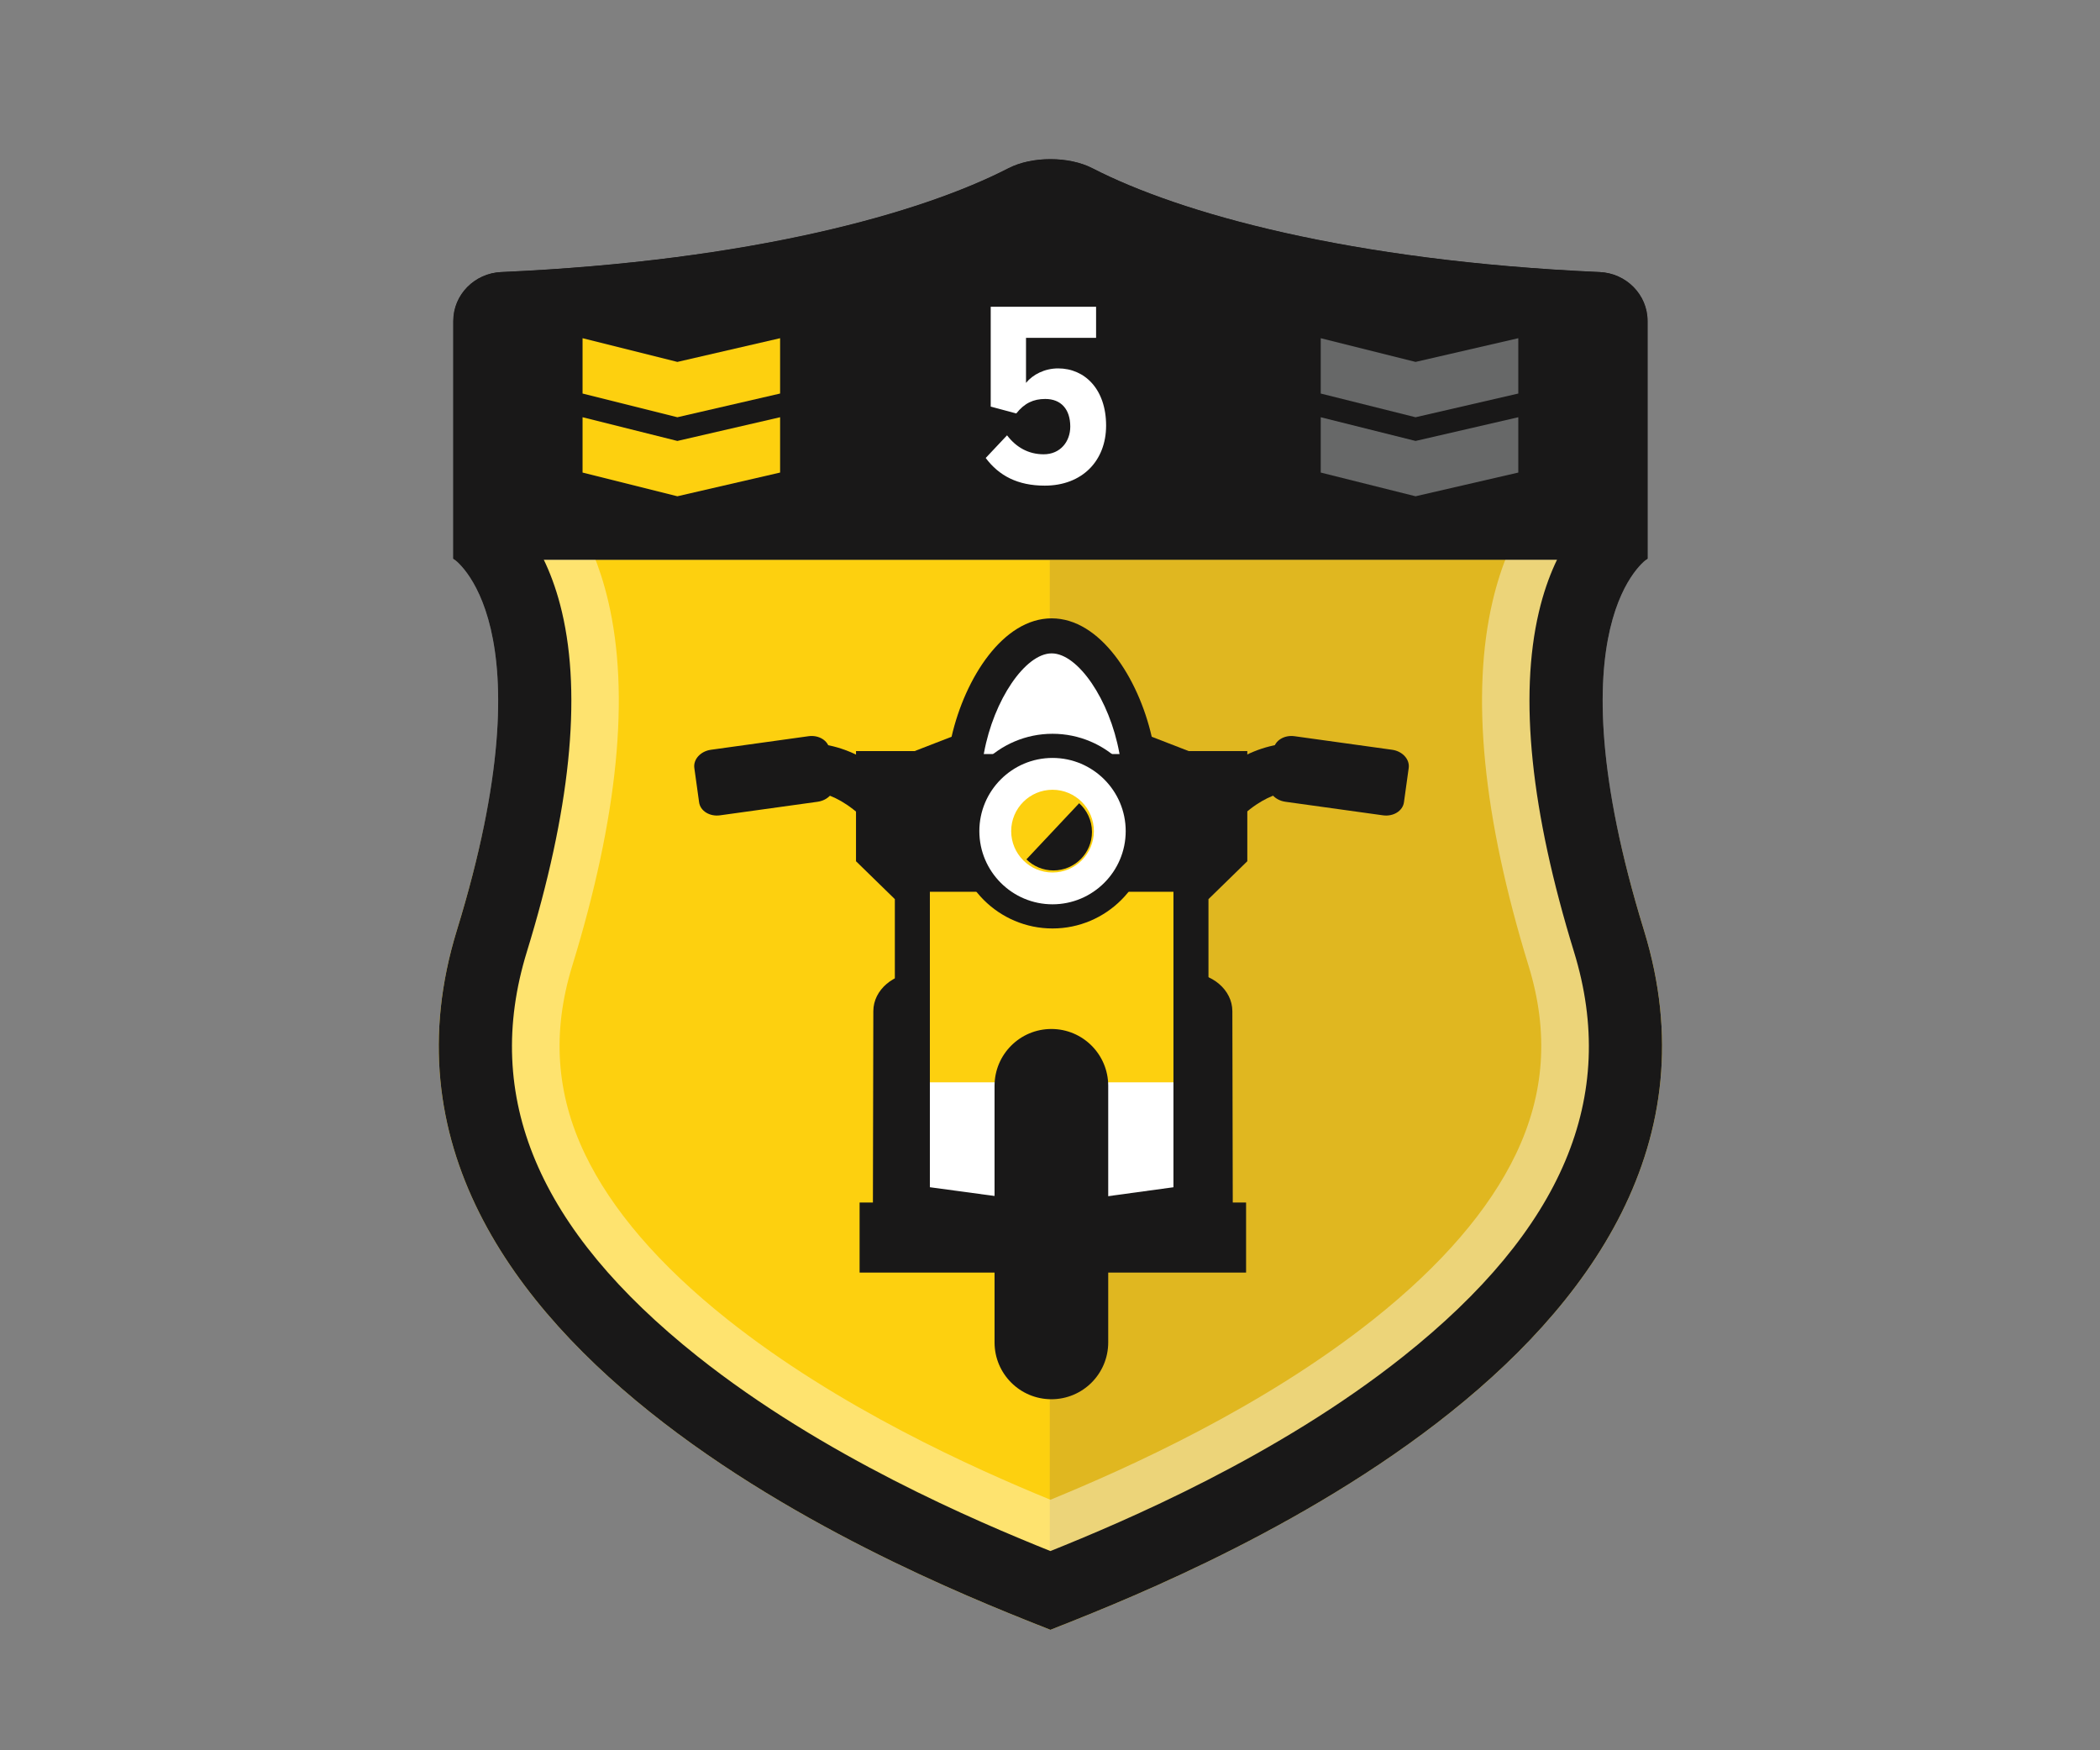 <?xml version="1.0" encoding="utf-8"?>
<!-- Generator: Adobe Illustrator 16.0.0, SVG Export Plug-In . SVG Version: 6.00 Build 0)  -->
<!DOCTYPE svg PUBLIC "-//W3C//DTD SVG 1.1//EN" "http://www.w3.org/Graphics/SVG/1.1/DTD/svg11.dtd">
<svg version="1.1" id="Layer_1" xmlns="http://www.w3.org/2000/svg" xmlns:xlink="http://www.w3.org/1999/xlink" x="0px" y="0px"
	 width="240px" height="200px" viewBox="0 0 240 200" enable-background="new 0 0 240 200" xml:space="preserve">
<rect x="0" y="0" width="240" height="200" fill="#808080" stroke="none"/>
<path fill="#FDD00F" d="M187.882,106.303c-10.149-32.986-1.587-41.101,0.216-42.339H120.48H51.998
	c1.803,1.238,10.366,9.353,0.216,42.339c-14.918,48.481,55.285,74.915,67.834,79.936c0.136-0.055,0.282-0.112,0.432-0.172
	C134.117,180.639,202.637,154.257,187.882,106.303"/>
<g opacity="0.6">
	<g>
		<g>
			<defs>
				<rect id="SVGID_1_" x="119.98" y="63.96" width="69.47" height="122.101"/>
			</defs>
			<clipPath id="SVGID_2_">
				<use xlink:href="#SVGID_1_"  overflow="visible"/>
			</clipPath>
			<path clip-path="url(#SVGID_2_)" fill="#CDA72C" d="M187.381,106.303c-10.15-32.986-1.588-41.101,0.215-42.339h-67.617v122.103
				C133.615,180.639,202.135,154.257,187.381,106.303"/>
		</g>
	</g>
</g>
<g opacity="0.4">
	<g>
		<g>
			<defs>
				<rect id="SVGID_3_" x="50.14" y="18.19" width="139.811" height="168.05"/>
			</defs>
			<clipPath id="SVGID_4_">
				<use xlink:href="#SVGID_3_"  overflow="visible"/>
			</clipPath>
			<path clip-path="url(#SVGID_4_)" fill="#FFFFFF" d="M120.048,32.247c12.873,6.204,32.308,10.53,54.448,12.167v14.542
				c-1.52,2.447-2.946,5.632-3.909,9.729c-2.505,10.653-1.122,24.676,4.108,41.678c2.328,7.566,1.855,14.6-1.444,21.498
				c-3.05,6.373-8.519,12.725-16.251,18.875c-12.736,10.132-28.21,17.049-36.952,20.637c-8.741-3.588-24.216-10.505-36.952-20.637
				c-7.733-6.151-13.201-12.502-16.251-18.875c-3.301-6.898-3.773-13.932-1.445-21.498c5.231-17.001,6.614-31.023,4.109-41.678
				c-0.963-4.098-2.39-7.281-3.908-9.729V44.414C87.739,42.777,107.176,38.451,120.048,32.247 M120.048,18.186
				c-1.726,0-3.452,0.348-4.795,1.037c-9.942,5.12-29.271,10.588-57.984,11.864c-3.016,0.134-5.465,2.57-5.465,5.589v27.161
				c0,0,11.263,7.192,0.41,42.466c-14.917,48.482,55.285,74.915,67.834,79.935c12.55-5.02,82.752-31.451,67.834-79.935
				c-10.853-35.273,0.41-42.466,0.41-42.466V36.676c0-3.019-2.449-5.455-5.466-5.589c-28.711-1.276-48.041-6.744-57.983-11.864
				C123.501,18.532,121.773,18.186,120.048,18.186"/>
		</g>
	</g>
</g>
<path fill="#191818" d="M188.292,36.676c0-3.02-2.449-5.455-5.465-5.589c-28.712-1.276-48.042-6.744-57.984-11.865
	c-2.685-1.382-6.905-1.382-9.59,0c-9.942,5.121-29.271,10.589-57.984,11.865c-3.016,0.134-5.465,2.569-5.465,5.589v27.161
	c0,0,0.07,0.041,0.194,0.127h136.1c0.125-0.086,0.194-0.127,0.194-0.127V36.676z"/>
<path fill="#191818" d="M120.048,26.552c0.527,0,0.894,0.091,1.007,0.13c13.129,6.748,34.478,11.32,58.871,12.639v21.295
	c-1.498,2.068-3.057,5.072-4.053,9.313c-2.281,9.702-0.932,22.771,4.014,38.836c5.107,16.601-1.272,31.72-19.506,46.222
	c-14.387,11.443-31.921,18.868-40.333,22.248c-8.412-3.38-25.946-10.805-40.333-22.248c-18.232-14.502-24.612-29.621-19.505-46.222
	c4.944-16.065,6.294-29.134,4.013-38.836c-0.997-4.24-2.555-7.243-4.053-9.313V39.32c24.393-1.318,45.743-5.891,58.872-12.639
	C119.154,26.643,119.521,26.552,120.048,26.552 M120.048,18.186c-1.726,0-3.452,0.347-4.795,1.037
	c-9.942,5.12-29.271,10.588-57.984,11.864c-3.016,0.134-5.465,2.57-5.465,5.589v27.161c0,0,11.263,7.192,0.41,42.466
	c-14.917,48.482,55.285,74.915,67.834,79.935c12.55-5.02,82.752-31.451,67.834-79.935c-10.853-35.273,0.41-42.466,0.41-42.466
	V36.676c0-3.019-2.449-5.455-5.466-5.589c-28.711-1.276-48.041-6.744-57.983-11.864C123.501,18.531,121.773,18.186,120.048,18.186"
	/>
<path fill="#FFFFFF" d="M112.653,52.332l2.438-2.589c1.054,1.385,2.468,2.168,4.185,2.168c1.926,0,3.041-1.476,3.041-3.162
	c0-1.986-1.055-3.161-2.86-3.161c-1.355,0-2.378,0.482-3.311,1.656l-2.921-0.783V35.052h12.042v3.552h-8.008v5.148
	c0.783-0.963,2.138-1.656,3.673-1.656c3.042,0,5.48,2.379,5.48,6.533c0,4.034-2.74,6.864-7.015,6.864
	C116.296,55.493,114.158,54.35,112.653,52.332"/>
<path fill="#191818" d="M104.987,111.138h30.674c2.853,0,5.171,1.971,5.18,4.399l0.048,22.449H99.76l0.049-22.449
	C99.816,113.107,102.135,111.138,104.987,111.138"/>
<rect x="98.24" y="137.409" fill="#191818" width="44.17" height="8.005"/>
<path fill="#FDD00F" d="M135.479,87.825h-5.59c-1.146-6.24-5.053-15.168-9.7-15.168s-8.555,8.928-9.699,15.168h-5.59h-2.465v2.165
	v5.413v2.165l1.834,4.331v35.509h31.84v-35.509l1.834-4.331v-2.165V89.99v-2.165H135.479z"/>
<rect x="103.929" y="123.675" fill="#FFFFFF" width="33.077" height="13.543"/>
<path fill="#FFFFFF" d="M130.646,87.176c0,5.74-4.653,10.394-10.394,10.394c-5.74,0-10.393-4.653-10.393-10.394
	s4.653-14.723,10.393-14.723C125.993,72.453,130.646,81.436,130.646,87.176"/>
<path fill="#191818" d="M110.499,99.474c-1.889,0-6.446-0.608-11.54-5.704c-4.082-4.08-7.138-3.261-7.265-3.224
	c-1.436,0.511-2.976-0.247-3.488-1.683c-0.513-1.436,0.273-3.027,1.708-3.539c2.299-0.822,7.614-0.789,12.947,4.544
	c4.336,4.336,7.659,4.093,7.796,4.083c1.512-0.218,2.872,0.836,3.088,2.345c0.215,1.509-0.868,2.911-2.376,3.126
	C111.251,99.438,110.952,99.474,110.499,99.474"/>
<path fill="#191818" d="M82.29,93.165l11.151-1.549c1.185-0.164,2.034-1.097,1.897-2.081l-0.545-3.925
	c-0.137-0.984-1.208-1.65-2.392-1.485l-11.152,1.549c-1.184,0.164-2.033,1.097-1.897,2.081l0.546,3.925
	C80.034,92.664,81.105,93.33,82.29,93.165"/>
<path fill="#191818" d="M129.846,99.474c-0.453,0-0.752-0.034-0.869-0.052c-1.509-0.215-2.557-1.613-2.34-3.122
	c0.211-1.488,1.578-2.52,3.062-2.35c0.237,0.021,3.521,0.183,7.786-4.083c5.332-5.333,10.646-5.367,12.947-4.544
	c1.435,0.512,2.183,2.091,1.67,3.525c-0.513,1.437-2.093,2.185-3.526,1.671c-0.054-0.013-3.109-0.83-7.188,3.249
	C136.293,98.863,131.736,99.474,129.846,99.474"/>
<path fill="#191818" d="M120.263,141.593l-17.995-2.437v-36.414l-4.439-4.331V85.825h6.697l4.225-1.638
	c1.548-6.752,5.907-13.53,11.438-13.53s9.89,6.778,11.437,13.53l4.228,1.638h6.695v12.586l-4.438,4.331v36.412L120.263,141.593z
	 M106.269,135.661l13.992,1.895l13.848-1.892v-34.607l4.438-4.331v-6.899h-3.444l-6.98-2.705l-0.202-1.1
	c-1.108-6.054-4.722-11.363-7.731-11.363c-3.009,0-6.622,5.311-7.732,11.363l-0.201,1.1l-6.98,2.705h-3.445v6.899l4.439,4.331
	v34.604H106.269z"/>
<path fill="#191818" d="M158.055,93.165l-11.15-1.549c-1.186-0.164-2.033-1.097-1.896-2.081l0.545-3.925
	c0.139-0.984,1.209-1.65,2.393-1.485l11.152,1.549c1.185,0.164,2.032,1.097,1.896,2.081l-0.545,3.925
	C160.311,92.664,159.239,93.33,158.055,93.165"/>
<polygon fill="#191818" points="100.615,88.188 110.437,86.165 130.212,86.165 135.986,88.042 140.548,87.825 140.548,97.569 
	136.109,101.899 104.801,101.899 99.83,97.569 "/>
<path fill="#FDD00F" d="M130.031,94.971c0,5.381-4.361,9.743-9.743,9.743c-5.381,0-9.744-4.362-9.744-9.743s4.363-9.743,9.744-9.743
	C125.67,85.228,130.031,89.59,130.031,94.971"/>
<path fill="#FFFFFF" d="M120.289,90.244c2.605,0,4.727,2.12,4.727,4.727c0,2.605-2.121,4.727-4.727,4.727
	c-2.606,0-4.726-2.12-4.726-4.727S117.683,90.244,120.289,90.244 M120.289,85.228c-5.381,0-9.743,4.362-9.743,9.743
	c0,5.382,4.362,9.743,9.743,9.743s9.743-4.36,9.743-9.743C130.031,89.589,125.67,85.228,120.289,85.228"/>
<path fill="#191818" d="M120.288,106.093c-6.133,0-11.123-4.989-11.123-11.123c0-6.133,4.99-11.123,11.123-11.123
	c6.133,0,11.124,4.99,11.124,11.123C131.412,101.104,126.421,106.093,120.288,106.093 M120.288,86.607
	c-4.612,0-8.363,3.751-8.363,8.362c0,4.612,3.751,8.364,8.363,8.364s8.364-3.752,8.364-8.364
	C128.652,90.358,124.9,86.607,120.288,86.607"/>
<path fill="#191818" d="M123.333,91.782l-6.029,6.416c0.795,0.782,1.886,1.265,3.089,1.265c2.432,0,4.404-1.971,4.404-4.403
	C124.796,93.758,124.23,92.588,123.333,91.782"/>
<path fill="#191818" d="M120.159,117.579c-3.587,0-6.496,2.908-6.496,6.496v29.316c0,3.589,2.909,6.496,6.496,6.496
	c3.587,0,6.495-2.907,6.495-6.496v-29.316C126.654,120.487,123.746,117.579,120.159,117.579"/>
<polygon fill="#FDD00F" points="89.154,44.968 77.414,47.677 66.578,44.968 66.578,38.646 77.414,41.355 89.154,38.646 "/>
<polygon fill="#FDD00F" points="89.154,53.998 77.414,56.707 66.578,53.998 66.578,47.676 77.414,50.386 89.154,47.676 "/>
<polygon fill="#676868" points="173.52,44.968 161.777,47.677 150.941,44.968 150.941,38.646 161.777,41.355 173.52,38.646 "/>
<polygon fill="#676868" points="173.52,53.998 161.777,56.707 150.941,53.998 150.941,47.676 161.777,50.386 173.52,47.676 "/>
</svg>
